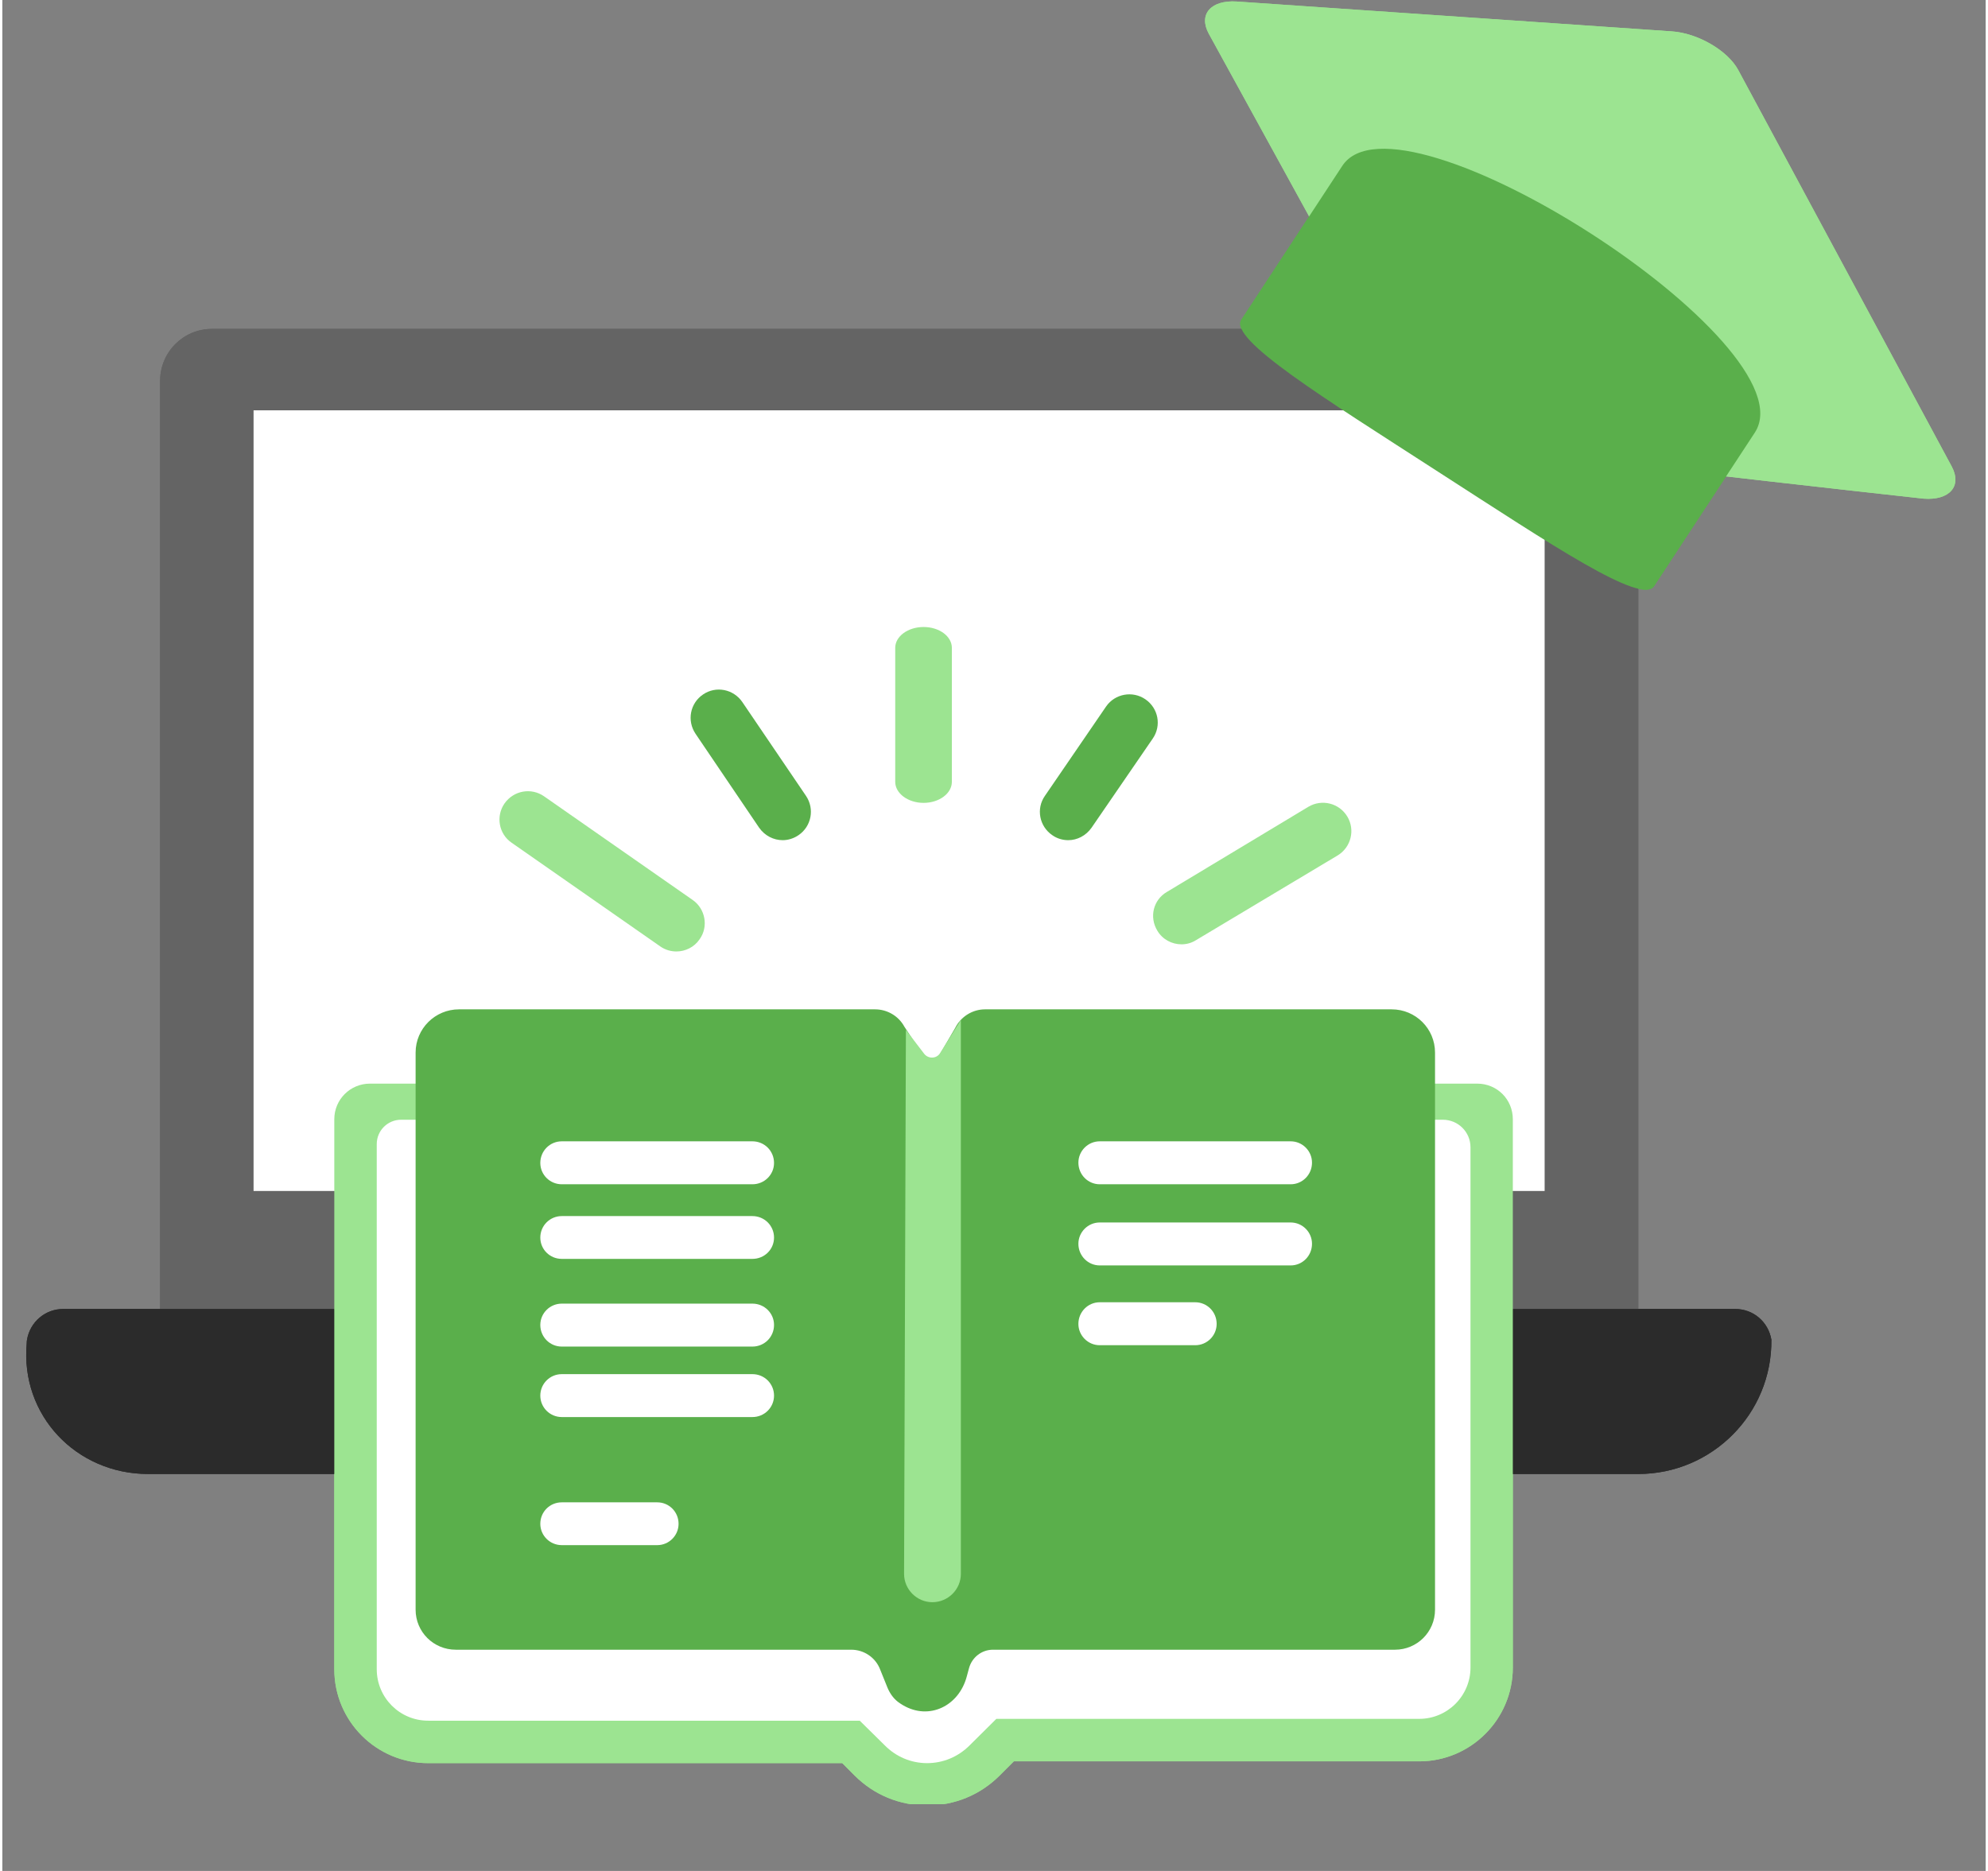 <svg xmlns="http://www.w3.org/2000/svg" xmlns:xlink="http://www.w3.org/1999/xlink" width="68" zoomAndPan="magnify" viewBox="0 0 50.88 48" height="64" preserveAspectRatio="xMidYMid meet" version="1.0"><rect x="0" y="0" width="50.88" height="48" fill="#808080" stroke="none"/><defs><clipPath id="cdea496163"><path d="M 0.461 33 L 46 33 L 46 38 L 0.461 38 Z M 0.461 33 " clip-rule="nonzero"/></clipPath><clipPath id="dff361338c"><path d="M 8 27 L 39 27 L 39 46.285 L 8 46.285 Z M 8 27 " clip-rule="nonzero"/></clipPath><clipPath id="3277f97707"><path d="M 30 0 L 50.301 0 L 50.301 13 L 30 13 Z M 30 0 " clip-rule="nonzero"/></clipPath><clipPath id="99e47935d0"><path d="M 0.461 33 L 46 33 L 46 38 L 0.461 38 Z M 0.461 33 " clip-rule="nonzero"/></clipPath><clipPath id="742739b258"><path d="M 8 27 L 39 27 L 39 46.285 L 8 46.285 Z M 8 27 " clip-rule="nonzero"/></clipPath><clipPath id="ef39613279"><path d="M 30 0 L 50.301 0 L 50.301 13 L 30 13 Z M 30 0 " clip-rule="nonzero"/></clipPath></defs><path fill="#646464" d="M 40.641 8.438 L 5.375 8.438 C 4.641 8.438 4.047 9.035 4.047 9.773 L 4.047 33.582 L 18.121 33.582 L 18.121 34.73 L 28.059 34.73 L 28.059 33.582 L 41.969 33.582 L 41.969 9.773 C 41.969 9.035 41.379 8.438 40.641 8.438 Z M 40.641 8.438 " fill-opacity="1" fill-rule="evenodd"/><g clip-path="url(#cdea496163)"><path fill="#2b2b2b" d="M 45.383 34.371 C 45.305 33.914 44.922 33.582 44.453 33.582 L 27.793 33.582 C 27.566 33.582 27.344 33.672 27.176 33.824 L 26.719 34.246 C 26.379 34.559 25.934 34.73 25.473 34.73 L 20.559 34.73 C 20.09 34.73 19.633 34.551 19.285 34.234 L 18.852 33.836 C 18.672 33.676 18.445 33.582 18.203 33.582 L 1.562 33.582 C 1.102 33.582 0.711 33.914 0.633 34.371 C 0.629 34.395 0.625 34.43 0.625 34.469 C 0.461 36.309 1.895 37.816 3.742 37.816 L 41.965 37.816 C 43.863 37.816 45.402 36.27 45.383 34.371 Z M 45.383 34.371 " fill-opacity="1" fill-rule="evenodd"/></g><path fill="#ffffff" d="M 6.445 10.527 L 39.566 10.527 L 39.566 30.555 L 6.445 30.555 Z M 6.445 10.527 " fill-opacity="1" fill-rule="evenodd"/><g clip-path="url(#dff361338c)"><path fill="#9ce491" d="M 8.516 28.715 L 8.516 42.824 C 8.516 44.156 9.594 45.234 10.926 45.234 L 21.547 45.234 L 21.863 45.551 C 22.363 46.051 23.02 46.32 23.723 46.32 C 24.43 46.32 25.086 46.051 25.586 45.551 L 25.949 45.188 L 36.348 45.188 C 37.672 45.188 38.75 44.109 38.75 42.781 L 38.75 28.715 C 38.75 28.207 38.348 27.801 37.836 27.801 L 9.43 27.801 C 8.926 27.801 8.516 28.207 8.516 28.715 Z M 8.516 28.715 " fill-opacity="1" fill-rule="nonzero"/></g><path fill="#ffffff" d="M 37.664 42.781 C 37.664 43.508 37.074 44.098 36.348 44.098 L 25.5 44.098 L 24.816 44.777 C 24.523 45.07 24.137 45.234 23.723 45.234 C 23.312 45.234 22.926 45.07 22.637 44.777 L 21.996 44.145 L 10.926 44.145 C 10.191 44.145 9.605 43.551 9.605 42.824 L 9.605 29.352 C 9.605 29.004 9.887 28.727 10.23 28.727 L 36.953 28.727 C 37.348 28.727 37.664 29.043 37.664 29.434 Z M 37.664 42.781 " fill-opacity="1" fill-rule="nonzero"/><path fill="#5aaf4b" d="M 35.727 42.324 L 25.414 42.324 C 25.121 42.324 24.871 42.523 24.797 42.805 L 24.742 43.008 C 24.543 43.766 23.777 44.145 23.102 43.746 C 23.055 43.719 23.016 43.691 22.973 43.66 C 22.848 43.562 22.758 43.426 22.699 43.277 L 22.516 42.824 C 22.398 42.523 22.105 42.324 21.777 42.324 L 11.633 42.324 C 11.062 42.324 10.602 41.867 10.602 41.297 L 10.602 27.004 C 10.602 26.391 11.102 25.895 11.715 25.895 L 22.387 25.895 C 22.703 25.895 22.992 26.066 23.141 26.34 L 23.691 27.18 C 23.758 27.281 23.91 27.277 23.977 27.176 L 24.445 26.371 C 24.59 26.082 24.887 25.895 25.211 25.895 L 35.641 25.895 C 36.258 25.895 36.754 26.391 36.754 27.004 L 36.754 41.297 C 36.754 41.867 36.293 42.324 35.727 42.324 Z M 35.727 42.324 " fill-opacity="1" fill-rule="evenodd"/><path fill="#9ce491" d="M 23.859 41.105 C 23.461 41.105 23.133 40.777 23.133 40.379 L 23.18 26.422 L 23.652 27.039 C 23.758 27.168 23.957 27.164 24.051 27.027 L 24.59 26.164 L 24.59 40.379 C 24.59 40.777 24.262 41.105 23.859 41.105 Z M 23.859 41.105 " fill-opacity="1" fill-rule="nonzero"/><path fill="#ffffff" d="M 19.242 30.383 L 14.352 30.383 C 14.047 30.383 13.801 30.137 13.801 29.836 C 13.801 29.527 14.047 29.281 14.352 29.281 L 19.242 29.281 C 19.551 29.281 19.797 29.527 19.797 29.836 C 19.797 30.137 19.551 30.383 19.242 30.383 Z M 19.242 30.383 " fill-opacity="1" fill-rule="nonzero"/><path fill="#ffffff" d="M 19.242 32.297 L 14.352 32.297 C 14.047 32.297 13.801 32.055 13.801 31.75 C 13.801 31.445 14.047 31.199 14.352 31.199 L 19.242 31.199 C 19.551 31.199 19.797 31.445 19.797 31.75 C 19.797 32.055 19.551 32.297 19.242 32.297 Z M 19.242 32.297 " fill-opacity="1" fill-rule="nonzero"/><path fill="#ffffff" d="M 16.801 39.641 L 14.352 39.641 C 14.047 39.641 13.801 39.395 13.801 39.094 C 13.801 38.785 14.047 38.543 14.352 38.543 L 16.801 38.543 C 17.102 38.543 17.348 38.785 17.348 39.094 C 17.348 39.395 17.102 39.641 16.801 39.641 Z M 16.801 39.641 " fill-opacity="1" fill-rule="nonzero"/><path fill="#ffffff" d="M 19.242 34.547 L 14.352 34.547 C 14.047 34.547 13.801 34.301 13.801 33.992 C 13.801 33.691 14.047 33.445 14.352 33.445 L 19.242 33.445 C 19.551 33.445 19.797 33.691 19.797 33.992 C 19.797 34.301 19.551 34.547 19.242 34.547 Z M 19.242 34.547 " fill-opacity="1" fill-rule="nonzero"/><path fill="#ffffff" d="M 33.051 32.465 L 28.152 32.465 C 27.852 32.465 27.605 32.219 27.605 31.91 C 27.605 31.609 27.852 31.363 28.152 31.363 L 33.051 31.363 C 33.352 31.363 33.598 31.609 33.598 31.91 C 33.598 32.219 33.352 32.465 33.051 32.465 Z M 33.051 32.465 " fill-opacity="1" fill-rule="nonzero"/><path fill="#ffffff" d="M 30.602 34.512 L 28.152 34.512 C 27.852 34.512 27.605 34.266 27.605 33.965 C 27.605 33.656 27.852 33.41 28.152 33.41 L 30.602 33.41 C 30.906 33.41 31.152 33.656 31.152 33.965 C 31.152 34.266 30.906 34.512 30.602 34.512 Z M 30.602 34.512 " fill-opacity="1" fill-rule="nonzero"/><path fill="#ffffff" d="M 33.051 30.383 L 28.152 30.383 C 27.852 30.383 27.605 30.137 27.605 29.828 C 27.605 29.527 27.852 29.281 28.152 29.281 L 33.051 29.281 C 33.352 29.281 33.598 29.527 33.598 29.828 C 33.598 30.137 33.352 30.383 33.051 30.383 Z M 33.051 30.383 " fill-opacity="1" fill-rule="nonzero"/><path fill="#ffffff" d="M 19.242 36.355 L 14.352 36.355 C 14.047 36.355 13.801 36.109 13.801 35.805 C 13.801 35.5 14.047 35.254 14.352 35.254 L 19.242 35.254 C 19.551 35.254 19.797 35.5 19.797 35.805 C 19.797 36.109 19.551 36.355 19.242 36.355 Z M 19.242 36.355 " fill-opacity="1" fill-rule="nonzero"/><path fill="#9ce491" d="M 17.293 24.41 C 17.152 24.41 17.008 24.371 16.879 24.281 L 13.066 21.621 C 12.734 21.395 12.656 20.938 12.883 20.613 C 13.117 20.281 13.566 20.199 13.898 20.43 L 17.711 23.09 C 18.035 23.316 18.121 23.773 17.887 24.098 C 17.75 24.301 17.52 24.41 17.293 24.41 Z M 17.293 24.41 " fill-opacity="1" fill-rule="nonzero"/><path fill="#5aaf4b" d="M 20.02 21.555 C 19.785 21.555 19.559 21.441 19.414 21.234 L 17.785 18.828 C 17.555 18.488 17.645 18.039 17.977 17.816 C 18.309 17.59 18.758 17.68 18.984 18.012 L 20.617 20.418 C 20.844 20.754 20.754 21.203 20.426 21.426 C 20.301 21.512 20.156 21.555 20.02 21.555 Z M 20.02 21.555 " fill-opacity="1" fill-rule="nonzero"/><path fill="#9ce491" d="M 23.633 20.598 C 23.234 20.598 22.906 20.355 22.906 20.059 L 22.906 16.621 C 22.906 16.324 23.234 16.086 23.633 16.086 C 24.035 16.086 24.359 16.324 24.359 16.621 L 24.359 20.059 C 24.359 20.355 24.035 20.598 23.633 20.598 Z M 23.633 20.598 " fill-opacity="1" fill-rule="nonzero"/><path fill="#5aaf4b" d="M 27.344 21.555 C 27.199 21.555 27.055 21.512 26.934 21.426 C 26.602 21.199 26.516 20.746 26.746 20.418 L 28.316 18.125 C 28.543 17.797 28.996 17.715 29.324 17.941 C 29.656 18.168 29.742 18.617 29.512 18.949 L 27.941 21.238 C 27.797 21.441 27.574 21.555 27.344 21.555 Z M 27.344 21.555 " fill-opacity="1" fill-rule="nonzero"/><path fill="#9ce491" d="M 30.25 24.227 C 30.004 24.227 29.762 24.102 29.629 23.875 C 29.418 23.527 29.527 23.086 29.875 22.883 L 33.504 20.699 C 33.852 20.492 34.297 20.605 34.504 20.949 C 34.711 21.293 34.598 21.738 34.258 21.945 L 30.621 24.121 C 30.504 24.195 30.375 24.227 30.25 24.227 Z M 30.25 24.227 " fill-opacity="1" fill-rule="nonzero"/><g clip-path="url(#3277f97707)"><path fill="#9ce491" d="M 44.531 1.793 L 50.012 11.973 C 50.277 12.473 49.953 12.844 49.285 12.793 C 49.285 12.793 36.742 11.41 36.66 11.262 L 30.949 0.863 C 30.68 0.367 31.004 -0.004 31.668 0.039 L 42.832 0.805 C 43.5 0.852 44.262 1.297 44.531 1.793 Z M 44.531 1.793 " fill-opacity="1" fill-rule="evenodd"/></g><path fill="#5aaf4b" d="M 34.371 4.262 C 35.812 2.023 46.418 8.836 44.961 11.094 L 42.375 15.035 C 42.055 15.531 39.754 13.984 36.832 12.102 C 33.906 10.211 31.461 8.707 31.785 8.203 Z M 34.371 4.262 " fill-opacity="1" fill-rule="evenodd"/><path fill="#646464" d="M 40.641 8.438 L 5.375 8.438 C 4.641 8.438 4.047 9.035 4.047 9.773 L 4.047 33.582 L 18.121 33.582 L 18.121 34.73 L 28.059 34.73 L 28.059 33.582 L 41.969 33.582 L 41.969 9.773 C 41.969 9.035 41.379 8.438 40.641 8.438 Z M 40.641 8.438 " fill-opacity="1" fill-rule="evenodd"/><g clip-path="url(#99e47935d0)"><path fill="#2b2b2b" d="M 45.383 34.371 C 45.305 33.914 44.922 33.582 44.453 33.582 L 27.793 33.582 C 27.566 33.582 27.344 33.672 27.176 33.824 L 26.719 34.246 C 26.379 34.559 25.934 34.73 25.473 34.73 L 20.559 34.73 C 20.09 34.73 19.633 34.551 19.285 34.234 L 18.852 33.836 C 18.672 33.676 18.445 33.582 18.203 33.582 L 1.562 33.582 C 1.102 33.582 0.711 33.914 0.633 34.371 C 0.629 34.395 0.625 34.43 0.625 34.469 C 0.461 36.309 1.895 37.816 3.742 37.816 L 41.965 37.816 C 43.863 37.816 45.402 36.27 45.383 34.371 Z M 45.383 34.371 " fill-opacity="1" fill-rule="evenodd"/></g><path fill="#ffffff" d="M 6.445 10.527 L 39.566 10.527 L 39.566 30.555 L 6.445 30.555 Z M 6.445 10.527 " fill-opacity="1" fill-rule="evenodd"/><g clip-path="url(#742739b258)"><path fill="#9ce491" d="M 8.516 28.715 L 8.516 42.824 C 8.516 44.156 9.594 45.234 10.926 45.234 L 21.547 45.234 L 21.863 45.551 C 22.363 46.051 23.02 46.32 23.723 46.32 C 24.43 46.32 25.086 46.051 25.586 45.551 L 25.949 45.188 L 36.348 45.188 C 37.672 45.188 38.75 44.109 38.75 42.781 L 38.75 28.715 C 38.75 28.207 38.348 27.801 37.836 27.801 L 9.43 27.801 C 8.926 27.801 8.516 28.207 8.516 28.715 Z M 8.516 28.715 " fill-opacity="1" fill-rule="nonzero"/></g><path fill="#ffffff" d="M 37.664 42.781 C 37.664 43.508 37.074 44.098 36.348 44.098 L 25.5 44.098 L 24.816 44.777 C 24.523 45.07 24.137 45.234 23.723 45.234 C 23.312 45.234 22.926 45.07 22.637 44.777 L 21.996 44.145 L 10.926 44.145 C 10.191 44.145 9.605 43.551 9.605 42.824 L 9.605 29.352 C 9.605 29.004 9.887 28.727 10.23 28.727 L 36.953 28.727 C 37.348 28.727 37.664 29.043 37.664 29.434 Z M 37.664 42.781 " fill-opacity="1" fill-rule="nonzero"/><path fill="#5aaf4b" d="M 35.727 42.324 L 25.414 42.324 C 25.121 42.324 24.871 42.523 24.797 42.805 L 24.742 43.008 C 24.543 43.766 23.777 44.145 23.102 43.746 C 23.055 43.719 23.016 43.691 22.973 43.66 C 22.848 43.562 22.758 43.426 22.699 43.277 L 22.516 42.824 C 22.398 42.523 22.105 42.324 21.777 42.324 L 11.633 42.324 C 11.062 42.324 10.602 41.867 10.602 41.297 L 10.602 27.004 C 10.602 26.391 11.102 25.895 11.715 25.895 L 22.387 25.895 C 22.703 25.895 22.992 26.066 23.141 26.34 L 23.691 27.18 C 23.758 27.281 23.91 27.277 23.977 27.176 L 24.445 26.371 C 24.59 26.082 24.887 25.895 25.211 25.895 L 35.641 25.895 C 36.258 25.895 36.754 26.391 36.754 27.004 L 36.754 41.297 C 36.754 41.867 36.293 42.324 35.727 42.324 Z M 35.727 42.324 " fill-opacity="1" fill-rule="evenodd"/><path fill="#9ce491" d="M 23.859 41.105 C 23.461 41.105 23.133 40.777 23.133 40.379 L 23.18 26.422 L 23.652 27.039 C 23.758 27.168 23.957 27.164 24.051 27.027 L 24.59 26.164 L 24.59 40.379 C 24.59 40.777 24.262 41.105 23.859 41.105 Z M 23.859 41.105 " fill-opacity="1" fill-rule="nonzero"/><path fill="#ffffff" d="M 19.242 30.383 L 14.352 30.383 C 14.047 30.383 13.801 30.137 13.801 29.836 C 13.801 29.527 14.047 29.281 14.352 29.281 L 19.242 29.281 C 19.551 29.281 19.797 29.527 19.797 29.836 C 19.797 30.137 19.551 30.383 19.242 30.383 Z M 19.242 30.383 " fill-opacity="1" fill-rule="nonzero"/><path fill="#ffffff" d="M 19.242 32.297 L 14.352 32.297 C 14.047 32.297 13.801 32.055 13.801 31.75 C 13.801 31.445 14.047 31.199 14.352 31.199 L 19.242 31.199 C 19.551 31.199 19.797 31.445 19.797 31.75 C 19.797 32.055 19.551 32.297 19.242 32.297 Z M 19.242 32.297 " fill-opacity="1" fill-rule="nonzero"/><path fill="#ffffff" d="M 16.801 39.641 L 14.352 39.641 C 14.047 39.641 13.801 39.395 13.801 39.094 C 13.801 38.785 14.047 38.543 14.352 38.543 L 16.801 38.543 C 17.102 38.543 17.348 38.785 17.348 39.094 C 17.348 39.395 17.102 39.641 16.801 39.641 Z M 16.801 39.641 " fill-opacity="1" fill-rule="nonzero"/><path fill="#ffffff" d="M 19.242 34.547 L 14.352 34.547 C 14.047 34.547 13.801 34.301 13.801 33.992 C 13.801 33.691 14.047 33.445 14.352 33.445 L 19.242 33.445 C 19.551 33.445 19.797 33.691 19.797 33.992 C 19.797 34.301 19.551 34.547 19.242 34.547 Z M 19.242 34.547 " fill-opacity="1" fill-rule="nonzero"/><path fill="#ffffff" d="M 33.051 32.465 L 28.152 32.465 C 27.852 32.465 27.605 32.219 27.605 31.91 C 27.605 31.609 27.852 31.363 28.152 31.363 L 33.051 31.363 C 33.352 31.363 33.598 31.609 33.598 31.91 C 33.598 32.219 33.352 32.465 33.051 32.465 Z M 33.051 32.465 " fill-opacity="1" fill-rule="nonzero"/><path fill="#ffffff" d="M 30.602 34.512 L 28.152 34.512 C 27.852 34.512 27.605 34.266 27.605 33.965 C 27.605 33.656 27.852 33.41 28.152 33.41 L 30.602 33.41 C 30.906 33.41 31.152 33.656 31.152 33.965 C 31.152 34.266 30.906 34.512 30.602 34.512 Z M 30.602 34.512 " fill-opacity="1" fill-rule="nonzero"/><path fill="#ffffff" d="M 33.051 30.383 L 28.152 30.383 C 27.852 30.383 27.605 30.137 27.605 29.828 C 27.605 29.527 27.852 29.281 28.152 29.281 L 33.051 29.281 C 33.352 29.281 33.598 29.527 33.598 29.828 C 33.598 30.137 33.352 30.383 33.051 30.383 Z M 33.051 30.383 " fill-opacity="1" fill-rule="nonzero"/><path fill="#ffffff" d="M 19.242 36.355 L 14.352 36.355 C 14.047 36.355 13.801 36.109 13.801 35.805 C 13.801 35.5 14.047 35.254 14.352 35.254 L 19.242 35.254 C 19.551 35.254 19.797 35.5 19.797 35.805 C 19.797 36.109 19.551 36.355 19.242 36.355 Z M 19.242 36.355 " fill-opacity="1" fill-rule="nonzero"/><path fill="#9ce491" d="M 17.293 24.41 C 17.152 24.41 17.008 24.371 16.879 24.281 L 13.066 21.621 C 12.734 21.395 12.656 20.938 12.883 20.613 C 13.117 20.281 13.566 20.199 13.898 20.43 L 17.711 23.09 C 18.035 23.316 18.121 23.773 17.887 24.098 C 17.75 24.301 17.52 24.41 17.293 24.41 Z M 17.293 24.41 " fill-opacity="1" fill-rule="nonzero"/><path fill="#5aaf4b" d="M 20.02 21.555 C 19.785 21.555 19.559 21.441 19.414 21.234 L 17.785 18.828 C 17.555 18.488 17.645 18.039 17.977 17.816 C 18.309 17.59 18.758 17.68 18.984 18.012 L 20.617 20.418 C 20.844 20.754 20.754 21.203 20.426 21.426 C 20.301 21.512 20.156 21.555 20.02 21.555 Z M 20.02 21.555 " fill-opacity="1" fill-rule="nonzero"/><path fill="#9ce491" d="M 23.633 20.598 C 23.234 20.598 22.906 20.355 22.906 20.059 L 22.906 16.621 C 22.906 16.324 23.234 16.086 23.633 16.086 C 24.035 16.086 24.359 16.324 24.359 16.621 L 24.359 20.059 C 24.359 20.355 24.035 20.598 23.633 20.598 Z M 23.633 20.598 " fill-opacity="1" fill-rule="nonzero"/><path fill="#5aaf4b" d="M 27.344 21.555 C 27.199 21.555 27.055 21.512 26.934 21.426 C 26.602 21.199 26.516 20.746 26.746 20.418 L 28.316 18.125 C 28.543 17.797 28.996 17.715 29.324 17.941 C 29.656 18.168 29.742 18.617 29.512 18.949 L 27.941 21.238 C 27.797 21.441 27.574 21.555 27.344 21.555 Z M 27.344 21.555 " fill-opacity="1" fill-rule="nonzero"/><path fill="#9ce491" d="M 30.25 24.227 C 30.004 24.227 29.762 24.102 29.629 23.875 C 29.418 23.527 29.527 23.086 29.875 22.883 L 33.504 20.699 C 33.852 20.492 34.297 20.605 34.504 20.949 C 34.711 21.293 34.598 21.738 34.258 21.945 L 30.621 24.121 C 30.504 24.195 30.375 24.227 30.25 24.227 Z M 30.25 24.227 " fill-opacity="1" fill-rule="nonzero"/><g clip-path="url(#ef39613279)"><path fill="#9ce491" d="M 44.531 1.793 L 50.012 11.973 C 50.277 12.473 49.953 12.844 49.285 12.793 C 49.285 12.793 36.742 11.41 36.66 11.262 L 30.949 0.863 C 30.68 0.367 31.004 -0.004 31.668 0.039 L 42.832 0.805 C 43.5 0.852 44.262 1.297 44.531 1.793 Z M 44.531 1.793 " fill-opacity="1" fill-rule="evenodd"/></g><path fill="#5aaf4b" d="M 34.371 4.262 C 35.812 2.023 46.418 8.836 44.961 11.094 L 42.375 15.035 C 42.055 15.531 39.754 13.984 36.832 12.102 C 33.906 10.211 31.461 8.707 31.785 8.203 Z M 34.371 4.262 " fill-opacity="1" fill-rule="evenodd"/></svg>